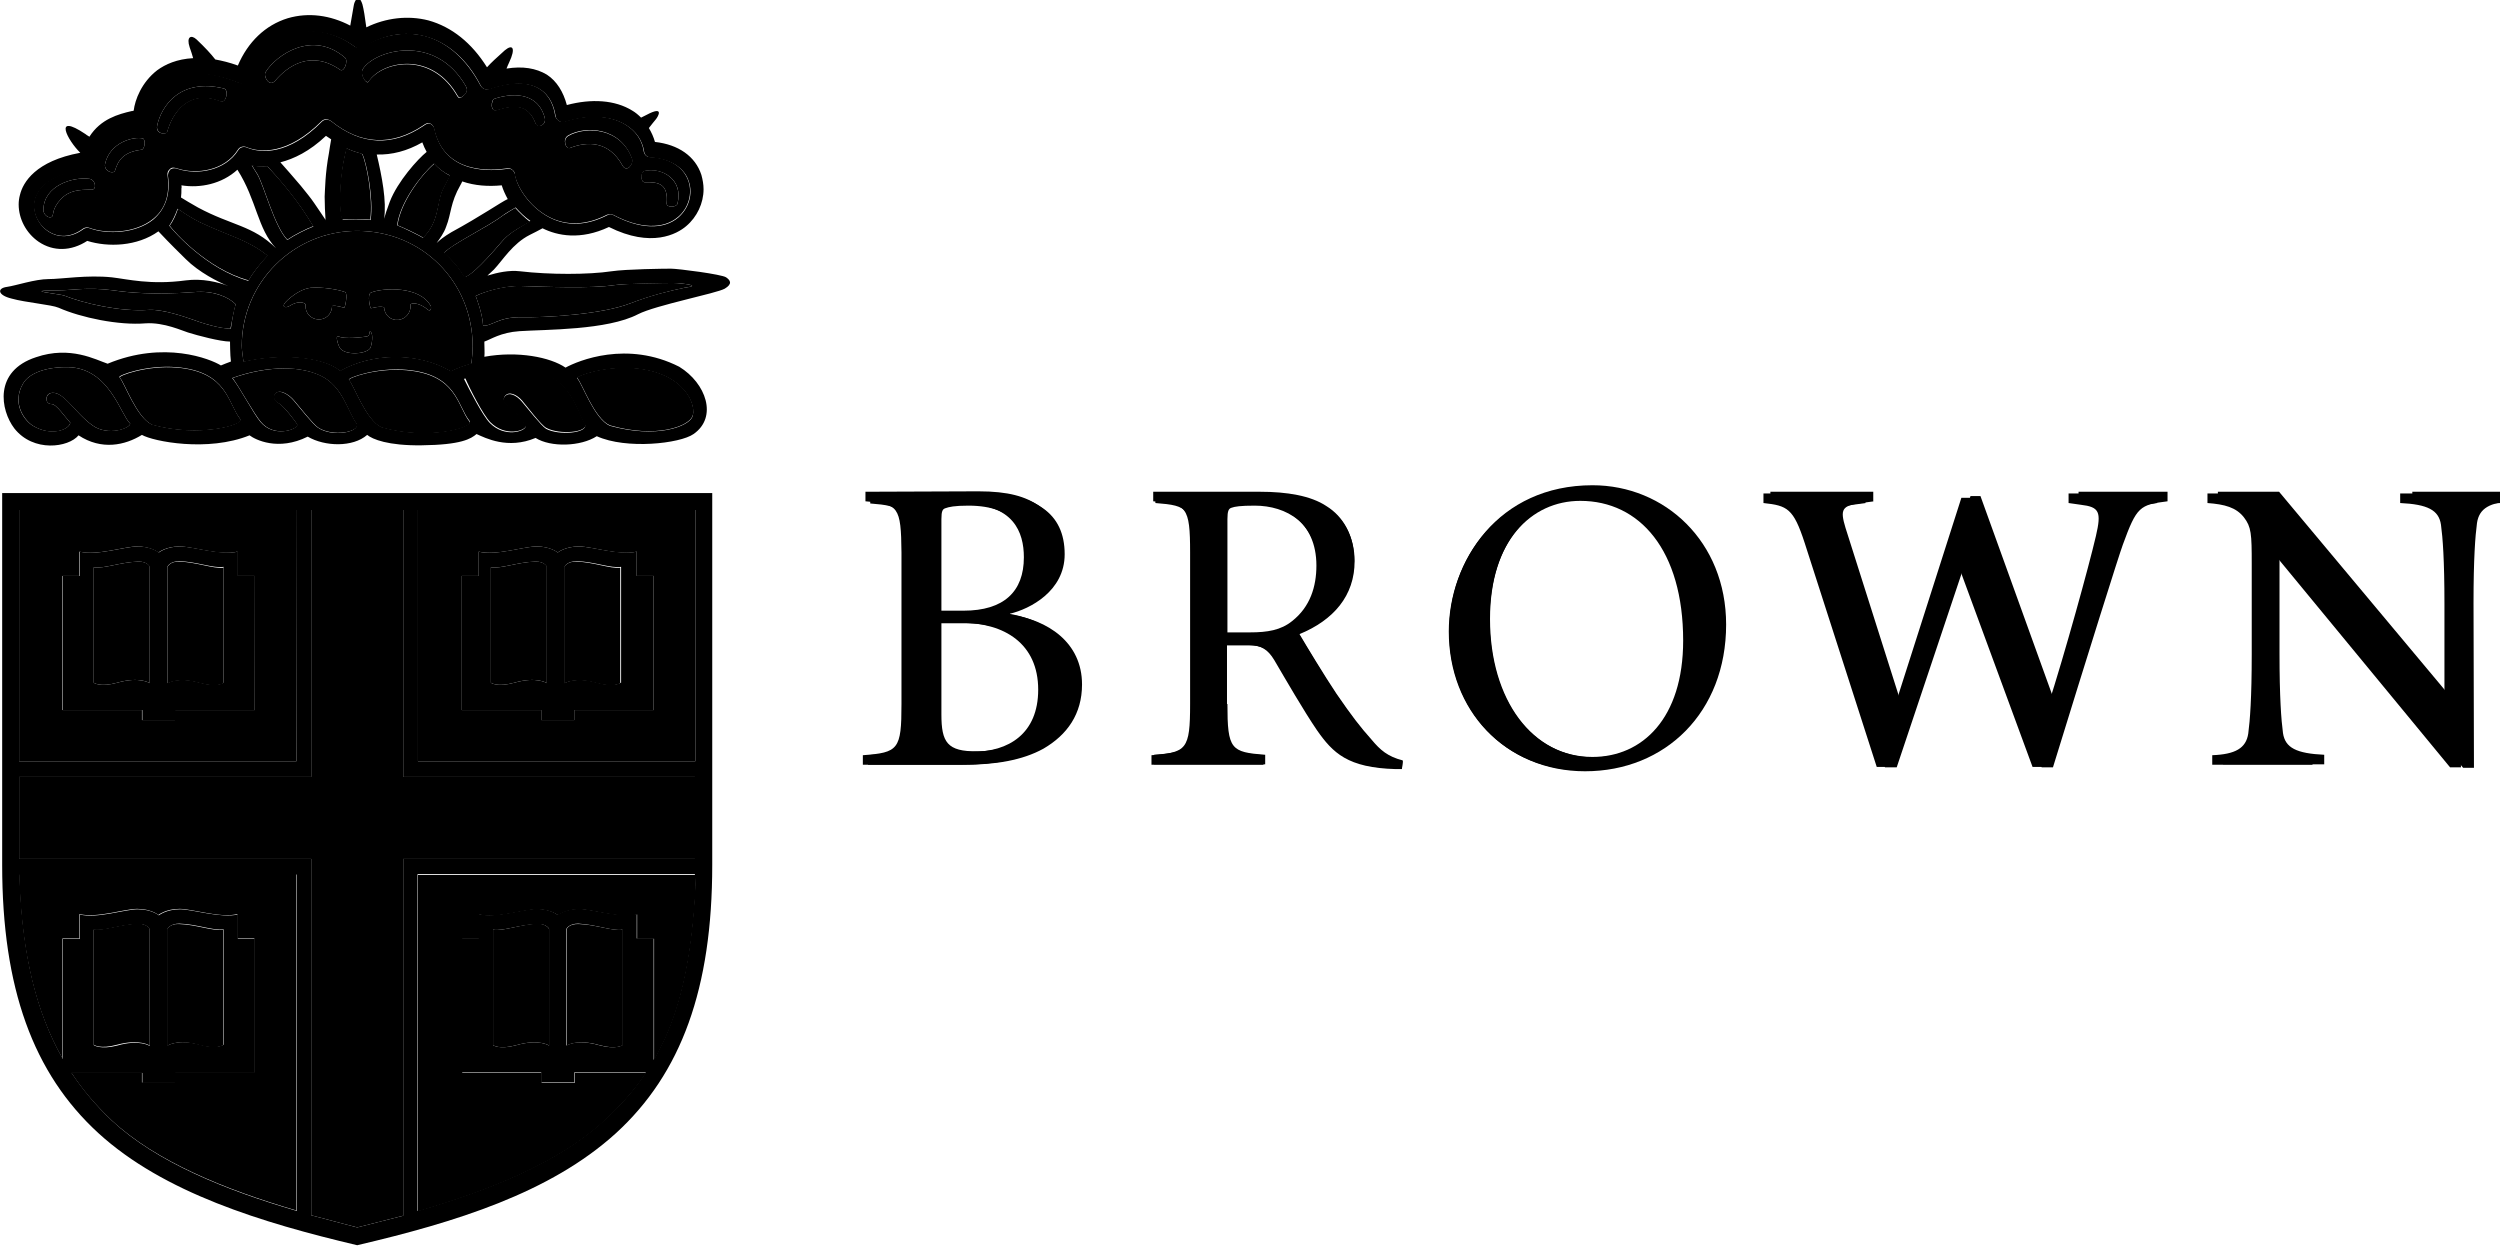 
<svg class="brown-logo" version="1.1" id="Layer_1" xmlns="http://www.w3.org/2000/svg" xmlns:xlink="http://www.w3.org/1999/xlink" x="0px" y="0px"
	 viewBox="0 0 576 287" style="enable-background:new 0 0 576 287;" xml:space="preserve">

<g id="Brown_Horizontal">
	<g class="st0">
		<path class="st1" d="M215.9,143.5v21.1c0,6.5,1.3,8.7,8.3,8.6c8.1,0,15-4.1,15-14.3c0-10.6-7.8-15.4-17.7-15.4L215.9,143.5
			L215.9,143.5z M215.9,140.7h6.1c9.3,0,13.9-4.4,13.9-12.3c0-5.8-2.4-12.3-13.9-12.3c-3.2,0-4.5,0.3-5.3,0.6
			c-0.6,0.2-0.9,0.6-0.9,2.5L215.9,140.7L215.9,140.7z M225.4,113.2c7,0,10.9,1.2,14.1,3.4c3.3,2.3,5,5.8,5,10.6
			c0,8.5-8,12.7-12.7,13.9v0.2c8.8,1.3,16.8,6.5,16.8,16.3c0,6.9-3.4,11.7-9,14.9c-5,2.7-11.1,3.7-18.5,3.7h-22.3V174
			c8.2-0.6,8.9-1.3,8.9-11.8v-34.9c-0.1-10.6-0.7-11.2-8.3-11.8v-2.2L225.4,113.2L225.4,113.2z"/>
		<path class="st1" d="M282.4,145.7h5.6c4,0,7.1-0.5,9.7-2.6c4.2-3.3,5.6-8,5.6-12.8c0-10.2-7.4-14.2-14.6-14.2
			c-3.3,0-4.7,0.2-5.4,0.5c-0.6,0.2-0.9,0.7-0.9,2.6L282.4,145.7L282.4,145.7z M282.4,162.2c0,10.5,0.8,11.2,8.7,11.8v2.2h-25.8V174
			c8.1-0.6,8.9-1.3,8.9-11.8v-34.9c0-10.6-0.8-11.2-8.5-11.8v-2.2h24.6c6.2,0,11.7,0.9,15.3,3.3c3.9,2.4,6.4,6.8,6.4,12.4
			c0,8-4.9,13.8-12.8,17c1.8,2.9,5.7,9.6,8.6,13.9c3.5,5.1,5.5,7.7,8.1,10.7c2,2.4,3.8,4,7.3,4.8l-0.2,1.8h-1.4
			c-11.1-0.3-14.5-3.7-18.2-9c-3-4.4-7.1-11.5-9.8-16.1c-1.5-2.5-3.1-3.5-6.1-3.5h-5.2v13.6H282.4z"/>
		<path class="st1" d="M364.4,115c-11.4,0-21.1,9.4-21.1,27.6c0,18.7,9.8,31.9,23.9,31.9c11.6,0,21.1-9,21.1-27
			C388.3,126.5,378.2,115,364.4,115 M397.7,143.9c0,20.2-14,33.8-32.5,33.8c-18.3,0-31.3-14-31.3-32.3c0-16.3,11.4-33.6,33-33.6
			C383.6,111.8,397.7,124.8,397.7,143.9"/>
		<path class="st1" d="M431.8,115.5l-3,0.4c-4.4,0.6-4.9,1.4-3.6,5.7l13.1,41.3h0.2l15.5-48.6h2.3l17.5,48.5h0.2
			c4-12.2,9.6-32.7,11.2-39.6c1.3-5.6,0.8-6.8-3.5-7.3l-2.8-0.4v-2.2h20.5v2.2c-6.4,0.8-7.1,1.2-10.3,10
			c-0.9,2.4-7.9,24.7-16.1,51.3h-2.6L453,129.4l-0.2,0.2L437,176.8h-2.7l-16.8-52c-2.6-8-4.1-8.7-9.6-9.3v-2.2h23.7v2.2H431.8z"/>
		<path class="st1" d="M570,176.9h-2.5l-42.1-51.1h-0.2v24.7c0,10.2,0.4,15.4,0.8,18.4c0.5,3.4,3.1,4.7,9.5,5v2.2h-23.3V174
			c5.3-0.2,7.8-1.6,8.3-5c0.4-3,0.8-8.2,0.8-18.4v-21c0-7-0.1-8.5-1.8-10.8c-1.9-2.3-4.5-3-8.5-3.3v-2.2h14.1l40.8,48.8h0.2v-23.2
			c0-10.2-0.4-15.4-0.8-18.4c-0.5-3.4-3.1-4.7-9.5-5v-2.2H579v2.2c-5.3,0.2-7.8,1.6-8.3,5c-0.4,3-0.8,8.2-0.8,18.4L570,176.9
			L570,176.9z"/>
	</g>
	<g>
		<path class="st2" d="M216.9,143.7v20.9c0,6.4,1.3,8.6,8.3,8.5c8.1,0,14.9-4,14.9-14.2c0-10.5-7.7-15.3-17.6-15.3h-5.6L216.9,143.7
			L216.9,143.7z M216.9,140.9h6.1c9.2,0,13.8-4.3,13.8-12.2c0-5.8-2.4-12.2-13.7-12.2c-3.2,0-4.5,0.3-5.3,0.6
			c-0.6,0.2-0.9,0.6-0.9,2.5L216.9,140.9L216.9,140.9z M226.3,113.7c6.9,0,10.9,1.2,14,3.4c3.3,2.3,5,5.8,5,10.6
			c0,8.5-8,12.6-12.6,13.7v0.2c8.7,1.2,16.6,6.4,16.6,16.1c0,6.8-3.4,11.6-8.9,14.8c-4.9,2.7-11.1,3.7-18.3,3.7H200V174
			c8.1-0.6,8.8-1.3,8.8-11.7v-34.6c-0.1-10.5-0.7-11.1-8.3-11.7v-2.2h25.8V113.7z"/>
		<path class="st2" d="M282.8,145.9h5.6c3.9,0,7-0.5,9.6-2.6c4.1-3.3,5.6-8,5.6-12.7c0-10.1-7.3-14.1-14.5-14.1
			c-3.3,0-4.6,0.2-5.4,0.5c-0.6,0.2-0.9,0.7-0.9,2.6L282.8,145.9L282.8,145.9z M282.8,162.2c0,10.5,0.8,11.1,8.7,11.7v2.2h-25.6
			v-2.2c8.1-0.6,8.8-1.3,8.8-11.7v-34.6c0-10.5-0.8-11.1-8.5-11.7v-2.2h24.4c6.1,0,11.6,0.9,15.2,3.3c3.8,2.4,6.3,6.7,6.3,12.3
			c0,8-4.9,13.6-12.7,16.8c1.7,2.9,5.7,9.5,8.5,13.7c3.5,5.1,5.5,7.7,8.1,10.6c2,2.4,3.7,3.9,7.2,4.8L323,177h-1.3
			c-11-0.3-14.4-3.7-18.1-8.9c-3-4.3-7-11.4-9.7-16c-1.5-2.5-3.1-3.4-6-3.4h-5.2v13.5L282.8,162.2L282.8,162.2z"/>
		<path class="st2" d="M364.1,115.4c-11.3,0-20.9,9.3-20.9,27.4c0,18.5,9.7,31.6,23.7,31.6c11.5,0,20.9-8.9,20.9-26.8
			C387.8,126.8,377.8,115.4,364.1,115.4 M397.1,144c0,20-13.9,33.5-32.3,33.5c-18.2,0-31-13.9-31-32c0-16.1,11.3-33.3,32.7-33.3
			C383.2,112.2,397.1,125.1,397.1,144"/>
		<path class="st2" d="M429.9,115.9l-3,0.4c-4.3,0.6-4.9,1.4-3.6,5.7l13,40.9h0.2l15.4-48.2h2.3l17.4,48.1h0.2
			c3.9-12.1,9.5-32.4,11.1-39.3c1.3-5.6,0.8-6.7-3.5-7.2l-2.8-0.4v-2.2H497v2.2c-6.3,0.8-7,1.2-10.2,9.9
			c-0.9,2.4-7.9,24.5-15.9,50.9h-2.6l-17.3-47l-0.2,0.2l-15.7,46.8h-2.7l-16.6-51.6c-2.6-8-4-8.6-9.5-9.2v-2.2h23.5v2.2L429.9,115.9
			L429.9,115.9z"/>
		<path class="st2" d="M567,176.8h-2.5l-41.7-50.6h-0.2v24.5c0,10.1,0.4,15.3,0.8,18.3c0.5,3.4,3.1,4.7,9.4,5v2.2h-23.1V174
			c5.3-0.2,7.8-1.6,8.3-5c0.4-3,0.8-8.2,0.8-18.3v-20.8c0-6.9-0.1-8.5-1.8-10.7c-1.8-2.3-4.4-3-8.4-3.3v-2.2h14l40.4,48.4h0.2v-23
			c0-10.1-0.4-15.3-0.8-18.2c-0.5-3.4-3.1-4.7-9.4-5v-2.2h23v2.2c-5.3,0.2-7.8,1.6-8.3,5c-0.4,3-0.8,8.2-0.8,18.2L567,176.8
			L567,176.8z"/>
	</g>
</g>
<g id="Shield_2_color_CMYK">
	<g>
		<g>
			<g>
				<g>
					<path class="st3" d="M58,38c0.3,0.5,0.7,1.2,1.3,2.1c1.5,2.5,3.9,12,6.9,15.1c1.6-1.1,4.4-2.5,6-3.1c-0.4-0.6-2.1-3.5-4-6
						c-3.6-4.8-6.3-7.4-6.6-7.8C60.7,38.4,59,38.4,58,38z"/>
					<path class="st3" d="M85.3,50.6c0.7-5-0.9-13.2-1.9-15.2c-1.2-0.3-2.5-0.7-3.6-1.3c-0.1,0.6-1.1,4-1.4,8.9
						c-0.2,2.6-0.1,6.7,0.4,7.6C80.4,50.5,83.1,50.4,85.3,50.6z"/>
					<path class="st3" d="M108.9,79.8c0-14.9-11.7-26.6-26.6-26.6c-14.7,0-26.6,11.9-26.6,26.6c0,0.7,0.2,2.1,0.4,3.6
						c7.6-1.8,17.8-1.5,22.3,2.1c7.3-4.2,17.8-4.4,25.5,0.1c1.5-0.8,3.1-1.3,4.7-1.8C108.8,82.3,108.9,80.8,108.9,79.8z M76.5,70.7
						c-0.1,1.7-1.5,3-3.2,2.9s-3-1.5-2.9-3.2v-0.3c-0.3-0.4-1.7-0.9-3.7,0.4c-1,0.6-2.2,0.2-0.4-1.4c1.9-1.7,3.7-2.6,5.3-2.8h0.1
						c2.7-0.2,6.2,0.4,7.8,1c0.7,0.3,0,3.6-0.2,3.6c-0.6-0.1-1.8-0.6-2.8-0.4L76.5,70.7z M85.4,80c-0.5,1.6-6.1,2.1-7.2,0
						c-0.4-0.8-1-2.9-0.2-2.5c1.2,0.7,5.7,0.2,6.6,0c0.8-0.2,0.3-1.2,0.7-1.1C85.9,76.6,85.9,78.5,85.4,80z M98.5,71.3
						c-1.4-1.2-3.2-1.7-3.9-1.2v0.2c0.1,1.7-1.1,3.2-2.8,3.4c-1.7,0.2-3.2-1.1-3.3-2.8v-0.1c-1.1-0.4-2.9,0.3-3.1,0.2
						c-0.1-0.1-0.9-3.2,0.1-3.6c2.7-1.1,11.3-1.6,13.8,3.2C99.4,71.1,99.2,71.9,98.5,71.3z"/>
					<path class="st3" d="M100.1,37.7c-3.1,2.6-7.9,9.1-8.5,14.2c1.5,0.6,5.3,2.4,5.9,2.9c3.8-3.8,3.1-8,4.6-11.2
						c0.7-1.4,1.3-2.5,1.6-3.1C102.4,39.8,101.1,38.9,100.1,37.7z"/>
					<path class="st3" d="M118.7,47.9c-0.7,0.4-2.3,1.4-2.9,1.8c-3.7,2.8-11.7,6.5-13.5,8.6c1.5,1.3,3.6,3.6,4.6,5.6
						c0.9,0,3.5-2.1,8.6-8.1c1.6-1.9,3.4-2.9,6.6-4.7C120.8,50.1,119.7,49,118.7,47.9z"/>
					<path class="st3" d="M54.3,70.1c-1.7-1.7-5.2-3.2-9.6-2.8c-9.2,0.7-15.2,0.1-18.6-0.4c-5.9-0.8-9.6,0-12.6,0
						c-9,0,0.3,0.8,1.3,1.2c4.2,1.7,12.8,3.8,19.5,3.3c3.3-0.2,8.8,1.8,9.7,2.1c2.4,0.9,6.8,2.3,9.1,2.2
						C53.3,74.7,53.9,71.5,54.3,70.1z"/>
					<path class="st3" d="M61.7,58.9c-4.6-3.7-8.8-4.5-15.6-7.7c-1.5-0.7-4.1-2.4-4.2-2.5c-0.2-0.1-0.5-0.3-0.9-0.6
						c-0.4,1.3-1.2,3-1.9,3.9c1,1.4,8.6,10,18.2,12.6C58.3,62.8,60,60.7,61.7,58.9z"/>
					<path class="st3" d="M158.4,65.5c-0.5-0.1-2.2-0.3-3.3-0.3c-1.5,0-11,0.1-13.6,0.5c-5.3,0.8-15.7,0.4-21.3,0.2
						c-4.2-0.2-9.1,1.5-10.6,2.3c0,0,1.6,4.1,1.7,6.8c1.8,0.3,3.5-2,8.7-1.9c5.3,0.1,18.5-0.6,25.2-3.2c5-1.9,9.2-2.9,12.5-3.6
						C158.9,66.1,160.6,65.9,158.4,65.5z"/>
				</g>
				<path class="st3" d="M39.2,38.9c0.4-0.4,1-0.3,1.6-0.1c4.5,1.5,11,0.5,14-4.3c0.4-0.7,1.3-0.9,2-0.6c3.1,1.3,9.5,1.8,17.3-6
					c0.6-0.6,1.5-0.5,2.2,0c6.8,5.5,14,5.8,21.2,1c0.4-0.3,1-0.7,1.5-0.5s0.9,0.6,1,1.2c2.3,10.7,13.4,9.7,16.8,9.2
					c0.4-0.1,0.9,0,1.2,0.3c0.4,0.3,0.6,0.6,0.6,1.1c0.4,2.5,3.1,7.3,7.9,9.8c4.1,2.1,8.6,1.9,13.3-0.5c0.5-0.2,1-0.2,1.5,0
					c6,3.2,11.5,3.4,14.9,0.5c2.4-2,3.4-5.4,2.4-8.3c-1.1-3.2-4.3-5.3-8.8-5.5c-0.8,0-1.4-0.6-1.5-1.4c-0.4-2.6-1.9-4.7-4.2-6.1
					c-3.6-2.2-8.8-2.4-14-0.7c-0.5,0.2-1,0.1-1.4-0.2c-0.4-0.3-0.7-0.7-0.8-1.2c-0.3-2-1.2-4.7-3.7-6.2c-2.6-1.6-6.6-1.6-11.5,0.1
					c-0.8,0.3-1.6-0.1-2-0.8c-3.2-6-7.6-10-12.8-11.4C93.2,7.1,88,8,83.6,10.8c-0.6,0.4-1.3,0.3-1.9-0.1C77.3,7.4,72,6.3,67.2,7.8
					c-4.7,1.4-8.2,5.1-10,10.3c-0.1,0.4-0.5,0.8-0.9,0.9c-0.4,0.2-0.9,0.2-1.3,0c-7.2-2.9-13-2.8-16.9,0.2c-3.4,2.6-4.4,6.7-4.2,7.9
					c0.1,0.8-0.4,1.6-1.2,1.8L31,29.3c-4,0.9-8.1,1.8-9.3,8.2c-0.1,0.7-0.7,1.2-1.4,1.3C13.5,39.5,9,42.1,8,45.9
					c-0.7,2.7,0.6,5.7,3,7.3c2.5,1.7,5.4,1.5,8.1-0.5c0.4-0.3,1-0.4,1.5-0.2c4.1,1.5,10.6,1.2,14.6-2c2.9-2.3,4-5.7,3.4-10.1
					C38.5,39.8,38.7,39.3,39.2,38.9z M148.5,39.4c4.1-0.9,9,2,7.6,7.5c-0.2,0.9-2.5,1-2.5,0c0.4-4.6-1.9-5-5-4.9
					C147.5,42,147.6,39.6,148.5,39.4z M130.9,31.2c4-2.3,12.1-1.9,14.7,5.4c0.4,1.2-1.2,3.3-2.2,1.5c-3.1-5.6-8-5.6-12.1-4
					C130.3,34.4,129.5,32,130.9,31.2z M113.8,22.8c3.7-1.3,10-1.9,11.7,4.3c0.5,1.7-1.6,2.5-2.1,1.3c-1.7-4.5-4.9-4.3-8.8-3.1
					C112.8,26,113.2,23,113.8,22.8z M83.6,15.9c2.7-4.3,16.6-8.4,23.7,3.9c0.8,1.3-0.3,2.1-1.1,2.7c-0.6,0.4-0.9-0.5-1.3-1.1
					c-6.1-9.6-17-7.1-20-2.6C84.5,19.6,82.9,17.2,83.6,15.9z M61.2,16.6c2.4-3.9,10.8-9.8,18.3-3.3c0.8,0.7-0.2,3.4-1.1,2.8
					c-6.8-4.7-12.1-0.9-15,2.5C62,20.2,60.6,17.5,61.2,16.6z M21.1,43.7c-2.8,0-5.1,0.1-7.1,2.2c-2.1,2.3-1.6,3.6-2,4
					c-0.6,0.6-2.1-0.4-2-1.6c0.1-5.5,6.7-7.6,10.6-7.1C22,41.4,22.4,43.7,21.1,43.7z M32.6,34.5c-4.2,0.5-5.4,2.5-6.1,4.8
					c-0.3,0.9-2.6,0.2-2.3-1.5c1.1-5.1,6.7-6.4,8.7-5.9C33.6,32.1,33.4,34.4,32.6,34.5z M36.2,29c0.9-4.5,5.3-11.1,15.4-8.6
					c1.2,0.3,0.5,3.5-0.8,2.9c-7.4-2.9-11.1,2.7-12.3,7.1C38.3,31.1,35.8,30.9,36.2,29z"/>
				<g>
					<path class="st3" d="M15.7,84.6c-4.9-0.1-9,1.3-10.4,3.8C2.6,93,5.8,97,7.6,98.1c4.3,2.6,8.3,0.9,8.6-0.7
						c-1.2-1.3-3.2-4.3-4.3-4.3c-1.6,0-1.5-2.2-0.3-2.5c2.8-0.9,5.6,4.5,9.7,7.4c3.6,2.6,8.7,0.7,8.7-0.4
						C27.8,95.6,25.2,84.8,15.7,84.6z"/>
					<path class="st3" d="M113,97.3c3.4,3.4,8,2,8.2,0.8c-0.4-0.7-2.5-3.8-3.8-4.5c-1-0.6-1.7-1.5-1.1-2.3c0.9-1.3,2.8-0.4,4,1
						s4.4,5.7,5.6,6.3c3,1.6,9.5,1.1,9-0.9c-1.8-2.9-3.1-8.7-8.4-11.2c-5.6-2.6-12.8-2-19.4,0.4C108.2,89.5,111.3,95.6,113,97.3z"/>
					<path class="st3" d="M73.8,86.5c-5.6-2.6-13.5-1.8-20.2,0.6c1.8,2.5,4.9,8.2,6.5,10.1c3.1,3.7,8.3,1.8,8.5,0.7
						c-0.4-0.7-3.2-4.3-4.2-4.9s-1.6-1.5-1-2.2c0.9-1.3,3.1,0,4.3,1.4c1.2,1.4,4.5,5.6,5.6,6.3c3.3,2.2,9.5,1.1,9-0.8
						C80.1,94.9,79.1,89,73.8,86.5z"/>
				</g>
			</g>
			<g>
				<g>
					<path class="st3" d="M31.8,129.4c-4,0.1-7.9,1.7-10.2,1.3v26.6c0,0,1.4,1.1,5.4,0c5.2-1.5,7.5,0.1,7.5,0.1v-26.9
						C34.5,130.5,33.9,129.3,31.8,129.4z"/>
					<path class="st3" d="M46,240.8c4,1.1,5.4,0,5.4,0v-26.6c-2.3,0.4-6.2-1.2-10.2-1.3c-2.1-0.1-2.7,1.2-2.7,1.2V241
						C38.6,240.9,40.9,239.3,46,240.8z"/>
					<path class="st3" d="M132.8,129.4c-2.1-0.1-2.8,1.2-2.8,1.2v26.9c0,0,2.3-1.6,7.5-0.1c4,1.1,5.4,0,5.4,0v-26.6
						C140.7,131.1,136.8,129.5,132.8,129.4z"/>
					<path class="st3" d="M41.3,129.4c-2.1-0.1-2.7,1.2-2.7,1.2v26.9c0,0,2.3-1.6,7.5-0.1c4,1.1,5.4,0,5.4,0v-26.6
						C49.2,131.1,45.3,129.5,41.3,129.4z"/>
					<path class="st3" d="M34.5,240.9V214c0,0-0.6-1.2-2.7-1.2c-4,0.1-7.9,1.7-10.2,1.3v26.6c0,0,1.4,1.1,5.4,0
						C32.2,239.3,34.5,240.9,34.5,240.9z"/>
					<path class="st3" d="M130.6,214v26.9c0,0,2.3-1.6,7.5-0.1c4,1.1,5.4,0,5.4,0v-26.6c-2.3,0.4-6.2-1.2-10.1-1.3
						C131.1,212.8,130.6,214,130.6,214z"/>
					<path class="st3" d="M123.3,129.4c-4,0.1-7.9,1.7-10.2,1.3v26.6c0,0,1.4,1.1,5.4,0c5.2-1.5,7.5,0.1,7.5,0.1v-26.9
						C126,130.5,125.4,129.3,123.3,129.4z"/>
					<path class="st3" d="M113.6,214.2v26.6c0,0,1.4,1.1,5.4,0c5.2-1.5,7.5,0.1,7.5,0.1V214c0,0-0.6-1.2-2.7-1.2
						C119.8,213,115.9,214.6,113.6,214.2z"/>
				</g>
				<g>
					<path class="st3" d="M160.2,117.5H96.3v57.9h63.9L160.2,117.5L160.2,117.5z M150.6,163.6h-18.3v2.3h-7.6v-2.3h-18.3v-30.9h3.9
						v-5.6c4,1,10.5-1.2,13.3-1.2c3.2,0,4.9,1.4,4.9,1.4s1.7-1.4,4.9-1.4c2.9,0,9.4,2.2,13.3,1.2v5.6h3.9V163.6z"/>
					<path class="st3" d="M68.4,117.5h-64v57.9h63.9L68.4,117.5L68.4,117.5z M58.7,163.6H40.3v2.3h-7.6v-2.3H14.4v-30.9h3.9v-5.6
						c4,1,10.5-1.2,13.3-1.2c3.2,0,4.9,1.4,4.9,1.4s1.7-1.4,4.9-1.4c2.9,0,9.4,2.2,13.3,1.2v5.6h3.9L58.7,163.6L58.7,163.6z"/>
					<path class="st3" d="M96.3,279.1c16.1-4.7,32.1-10.9,42.9-20.8c3.8-3.5,7-7.1,9.7-11.1h-16.5v2.3h-7.6v-2.3h-18.3v-30.9h3.9
						v-5.6c4,1,10.4-1.2,13.3-1.2c3.2,0,4.9,1.4,4.9,1.4s1.7-1.4,4.9-1.4c2.9,0,9.4,2.2,13.3,1.2v5.6h3.9v28
						c5.9-10.2,8.7-22.6,9.6-40.1l-0.1-2.6H96.3V279.1z"/>
					<path class="st3" d="M14.4,243.9v-27.7h3.9v-5.6c4,1,10.4-1.2,13.3-1.2c3.2,0,4.9,1.4,4.9,1.4s1.7-1.4,4.9-1.4
						c2.9,0,9.4,2.2,13.3,1.2v5.6h3.9v30.9H40.3v2.3h-7.6v-2.3H16.4c2.6,4,5.7,7.6,9.3,11c10.2,9.5,26.2,16,42.6,20.8v-77.6H4.4
						l0.1,2.5C5.2,219.9,8.2,233,14.4,243.9z"/>
				</g>
			</g>
		</g>
		<g>
			<g>
				<path d="M167.3,63.9c-1-0.7-11.1-2-12.7-2c-1.5,0-10.3,0.1-13.7,0.6c-5.3,0.8-14.3,0.8-21.1,0c-2.5-0.3-5.2,0.3-7.5,1
					c0.4-0.4,0.9-0.8,1.5-1.4c2-2.1,4.3-6,8.3-8c1-0.5,2-1,2.9-1.5c3.4,1.7,8.7,2.8,15.3-0.3c9.8,4.9,15.7,1.6,17.8-0.2
					c2.5-2.1,4-5.3,4-8.5c0-1.1-0.2-2.2-0.5-3.3c-1.4-4.3-5.3-7-10.7-7.6c-0.3-1.1-0.8-2.2-1.4-3.2c0.6-0.8,1.2-1.5,1.6-2
					c0.5-0.6,2.1-3.3-2.2-1c-0.2,0.1-0.6,0.3-1.2,0.6c-0.6-0.6-1.3-1.2-2-1.6c-4-2.5-9.5-2.8-15.1-1.3c-0.8-3-2.3-5.5-4.6-7
					c-2.5-1.5-5.6-2-9.3-1.4c0.2-0.5,0.4-1,0.6-1.4c1.6-3.4,0.8-4.3-1-2.8c-1.9,1.7-3.2,2.9-4.1,3.9c-3.5-5.6-8.1-9.3-13.5-10.8
					C94,3.5,88.9,4.1,84.4,6.3C84.1,4,83.8,2.1,83.5,1c-0.9-2.8-1.9-0.6-2,0.3c-0.2,1.2-0.5,2.8-0.8,4.6c-4.6-2.4-9.6-3.1-14.4-1.7
					c-5.2,1.6-9.2,5.5-11.5,10.9c-1.9-0.7-3.6-1.1-5.2-1.4c-1-1.3-2.4-2.8-4.3-4.6c-1.3-1.2-2.4-0.6-1.6,1.8
					c0.3,0.9,0.6,1.7,0.8,2.5c-3.7,0.2-6.4,1.4-8.3,2.8c-3.6,2.8-5.1,6.8-5.4,9.3c-0.2,0.1-0.5,0.1-0.5,0.1c-3,0.7-7.1,1.8-9.7,5.9
					c-0.5-0.3-0.8-0.5-0.9-0.6c-7.6-5.1-4.1,1.5-1.2,4.3C8.2,37.1,5.3,42,4.6,44.9c-0.2,0.7-0.3,1.5-0.3,2.2c0,3.3,1.7,6.6,4.6,8.6
					c3.4,2.3,7.5,2.2,11.2-0.2c4.8,1.5,11.5,1.3,16.4-2.2c2.8,3,5.1,5.2,6.3,6.4c3,3,7.5,5.3,9.8,6.2c-2.3-0.9-6-1.8-9.8-1.3
					c-8.1,1.1-13.5-0.3-17-0.7c-5.7-0.6-11.6,0.4-14.6,0.4c-3.1,0-7.5,1.5-9.6,1.8c-2.3,0.3-2.2,1.9,1.1,2.7
					c3.2,0.9,9.2,1.4,10.8,2.1c5.2,2.3,13.9,4.1,20,3.6c4.3-0.3,8.7,1.8,9.8,2.1c2.2,0.7,7.5,2.1,9.7,2.1c0-0.1,0,3.1,0.2,4.6
					c-0.8,0.3-1.6,0.6-2.3,0.9c-2.4-1.5-13.1-5.8-26.1-0.4c-2.7-0.9-8.6-4.2-16.5-1.5c-9.8,3.2-8.2,12.2-5,16.4
					c4.4,5.6,12.5,4.4,14.8,1.6c5.3,3.5,10.7,2.3,14.6-0.1c2.6,1.5,15.2,4,24.8,0.1c1.3,1,6.6,3.7,13.4,0.3
					c3.9,2.3,10.4,2.5,13.7-0.4c1.2,1,4.8,2.5,12.5,2.4c9.2-0.1,11.4-1.5,12.7-2.6c2,0.9,7.2,3.6,13.6,0.9c3.5,2.2,10.4,2,14.1-0.4
					c6.8,3.1,19.2,1.7,22.3-0.5c5.6-3.9,2.9-11.7-3.3-15.5c-12-6.1-23.3-1.4-26.2,0.2c-3.5-2.4-11-3.9-18.7-2.5c0.1-0.9,0-2,0-3.1
					c0-0.1,0-0.2,0-0.4c1.5-0.5,3.7-2.1,8.1-2.4c6-0.4,20.2-0.2,27.3-3.9c4.1-2.1,18.1-4.8,20-5.9C168.8,65.4,168.3,64.6,167.3,63.9
					z M115.6,55.7c-5.1,6-7.7,8.1-8.6,8.1c-1-2-3.2-4.3-4.6-5.6c1.8-2,9.8-5.8,13.5-8.6c0.5-0.4,2.2-1.4,2.9-1.8
					c1,1.1,2.1,2.2,3.4,3.1C119,52.8,117.2,53.8,115.6,55.7z M41.8,42.7c4.3,0.7,9.3-0.3,12.9-3.6c4.5,7.1,4.6,13.6,8.9,18.1
					c-5.4-5.3-10.2-5.2-18-9.4c-1.3-0.7-3.4-2-3.9-2.3l0,0c0.1-0.7,0.1-1.3,0.1-2.1C41.9,43.1,41.8,42.9,41.8,42.7z M75,50.6
					l0.1,0.2c0,0-2.4-3.6-2.7-4c-0.8-1.2-1.9-2.5-3.1-4c-1.9-2.2-3.5-4.1-4.7-5.4c3.1-0.8,6.7-2.5,10.5-6.1c0.4,0.3,0.8,0.5,1.2,0.8
					c-0.2,1.2-0.4,2.3-0.5,3.1c-0.9,4.8-0.9,8.5-1,10.1C74.8,46.9,74.9,49.2,75,50.6z M68.2,46.2c1.9,2.5,3.6,5.4,4,6
					c-1.6,0.6-4.4,2-6,3.1c-3-3.1-5.4-12.6-6.9-15.1c-0.6-1-1-1.6-1.3-2.1c1,0.4,2.7,0.3,3.7,0.3C62,38.8,64.6,41.4,68.2,46.2z
					 M82.3,53.2c14.9,0,26.6,11.7,26.6,26.6c0,1-0.1,2.5-0.3,3.9c-1.6,0.5-3.2,1-4.7,1.8c-7.7-4.5-18.2-4.2-25.5-0.1
					c-4.5-3.6-14.6-3.9-22.3-2.1c-0.2-1.4-0.4-2.9-0.4-3.6C55.7,65.1,67.6,53.2,82.3,53.2z M78.5,43.1c0.3-4.9,1.2-8.3,1.4-8.9
					c1,0.5,2.3,0.9,3.6,1.3c1,2.1,2.6,10.3,1.9,15.2c-2.2-0.2-4.9-0.2-6.4,0C78.4,49.7,78.3,45.7,78.5,43.1z M102,43.6
					c-1.5,3.2-0.7,7.4-4.6,11.2c-0.5-0.4-4.4-2.3-5.9-2.9c0.6-5.1,5.4-11.5,8.5-14.2c1,1.1,2.3,2.1,3.6,2.7
					C103.3,41.1,102.7,42.2,102,43.6z M106.1,42.6c0.1-0.2,0.3-0.5,0.4-0.8c2.9,1,6,1.2,9.1,0.9c0.3,1,0.8,2.1,1.4,3.2
					c0,0,0,0-0.1,0c-1.5,0.7-6.1,3.9-12.9,7.6c-1.7,1-2.8,1.9-3.4,2.5c0.7-1,1.7-2.3,2.2-3.8C104,49.2,103.7,46.8,106.1,42.6z
					 M89.8,46.5c-0.7,1.9-1,2.8-1.3,3.9c0.6-4-0.5-9.8-1.7-14.8c3.5,0.1,7-0.8,10.5-2.8c0.3,0.8,0.6,1.5,1,2.2
					C96.3,36.6,91.6,41.8,89.8,46.5z M35.3,50.6c-4,3.2-10.6,3.5-14.6,2c-0.5-0.2-1.1-0.1-1.5,0.2c-2.7,2-5.7,2.1-8.1,0.5
					s-3.7-4.7-3-7.3c1-3.8,5.5-6.3,12.4-7c0.7-0.1,1.3-0.6,1.4-1.3c1.2-6.3,5.3-7.3,9.3-8.2l1.7-0.4c0.8-0.2,1.3-1,1.2-1.8
					C34,26.1,35,22,38.3,19.4c3.9-3,9.7-3.1,16.9-0.2c0.4,0.2,0.9,0.2,1.3,0c0.4-0.2,0.7-0.5,0.9-0.9c1.8-5.2,5.4-8.8,10-10.3
					c4.8-1.5,10.1-0.4,14.5,2.9c0.5,0.4,1.3,0.4,1.9,0.1c4.3-3,9.5-3.9,14.2-2.6c5.2,1.4,9.7,5.3,12.8,11.4c0.4,0.7,1.2,1,2,0.8
					c4.9-1.7,8.9-1.7,11.5-0.1c2.5,1.5,3.4,4.2,3.7,6.2c0.1,0.5,0.3,0.9,0.8,1.2c0.4,0.3,0.9,0.3,1.4,0.2c5.2-1.7,10.4-1.5,14,0.7
					c2.3,1.4,3.8,3.5,4.2,6.1c0.1,0.8,0.7,1.3,1.5,1.4c4.5,0.3,7.8,2.3,8.8,5.5c1,2.9,0,6.2-2.4,8.3c-3.4,2.9-8.9,2.7-14.9-0.5
					c-0.5-0.3-1-0.3-1.5,0c-4.7,2.4-9.2,2.6-13.3,0.5c-4.8-2.5-7.6-7.3-7.9-9.8c-0.1-0.4-0.3-0.8-0.6-1.1c-0.4-0.3-0.8-0.4-1.2-0.3
					c-3.4,0.5-14.5,1.5-16.8-9.2c-0.1-0.5-0.5-1-1-1.2S98,28.7,97.6,29c-7.2,4.8-14.3,4.5-21.2-1c-0.6-0.5-1.6-0.6-2.2,0
					c-7.8,7.9-14.2,7.3-17.3,6c-0.7-0.3-1.6-0.1-2,0.6c-3,4.8-9.5,5.8-14,4.3c-0.5-0.2-1.1-0.2-1.6,0.1c-0.4,0.4-0.6,0.9-0.6,1.5
					C39.3,44.8,38.1,48.2,35.3,50.6z M39,52c0.7-1,1.5-2.7,1.9-3.9c0.4,0.3,0.8,0.5,0.9,0.6c0.1,0.1,2.7,1.8,4.2,2.5
					c6.7,3.2,11,4,15.6,7.7c-1.7,1.8-3.4,4-4.4,5.8C47.6,62,40.1,53.4,39,52z M44,73.5c-0.9-0.3-6.4-2.3-9.7-2.1
					c-6.7,0.5-15.3-1.6-19.5-3.3c-1.1-0.4-10.3-1.2-1.3-1.2c3,0,6.6-0.8,12.6,0c3.5,0.5,9.5,1.1,18.6,0.4c4.5-0.4,7.9,1.1,9.6,2.8
					c-0.5,1.4-1,4.6-1.1,5.6C50.8,75.8,46.4,74.4,44,73.5z M21.3,98c-4.1-2.9-6.8-8.3-9.7-7.4c-1.2,0.4-1.3,2.5,0.3,2.5
					c1.1,0,3.1,3,4.3,4.3c-0.3,1.6-4.4,3.2-8.6,0.7c-1.9-1.1-5-5.1-2.3-9.7c1.4-2.5,5.5-3.9,10.4-3.8c9.5,0.2,12.1,11,14.3,13
					C30,98.6,24.9,100.6,21.3,98z M35,97.8c-3.6-1.6-6.4-9.8-7.5-10.9c-0.4-0.4,6.3-2.9,13.2-2.3c11.7,1,11.7,8.2,14.6,11.9
					C56.4,97.8,45.9,100.9,35,97.8z M73.2,98.5c-1.1-0.7-4.4-4.9-5.6-6.3s-3.4-2.7-4.3-1.4c-0.6,0.8,0,1.7,1,2.2
					c1.1,0.6,3.9,4.2,4.2,4.9c-0.2,1.1-5.4,3-8.5-0.7c-1.6-1.9-4.6-7.7-6.5-10.1c6.6-2.4,14.6-3.2,20.2-0.6
					c5.4,2.5,6.3,8.4,8.5,11.2C82.7,99.6,76.5,100.8,73.2,98.5z M87.9,98.4c-3.6-1.6-6.4-9.8-7.5-10.9c-0.4-0.4,6.3-2.9,13.2-2.3
					c11.7,1,11.7,8.2,14.6,11.8C109.2,98.4,98.7,101.5,87.9,98.4z M146.2,84.9c11.7,1,14.4,8.7,13.3,11.2c-1,2.2-8.2,5-19,2
					c-3.6-1.6-6.4-9.8-7.5-10.9C132.6,86.7,139.4,84.3,146.2,84.9z M126.4,86.7c5.4,2.5,6.6,8.3,8.4,11.2c0.5,1.9-6,2.5-9,0.9
					c-1.1-0.7-4.4-4.9-5.6-6.3s-3-2.4-4-1c-0.6,0.8,0.1,1.7,1.1,2.3c1.3,0.7,3.4,3.8,3.8,4.5c-0.2,1.1-4.8,2.6-8.2-0.8
					c-1.7-1.7-4.8-7.8-6-10.2C113.6,84.8,120.8,84.1,126.4,86.7z M157.7,66.3c-3.4,0.7-7.6,1.7-12.5,3.6c-6.7,2.6-19.8,3.3-25.2,3.2
					c-5.1-0.1-6.9,2.2-8.7,1.9c-0.1-2.8-1.7-6.8-1.7-6.8c1.5-0.8,6.4-2.4,10.6-2.3c5.7,0.2,16,0.6,21.3-0.2
					c2.6-0.4,12.1-0.4,13.6-0.5c1.1,0,2.8,0.2,3.3,0.3C160.6,65.9,158.9,66.1,157.7,66.3z"/>
				<g>
					<path d="M21.1,43.7c-2.8,0-5.1,0.1-7.1,2.2c-2.1,2.3-1.6,3.6-2,4c-0.6,0.6-2.1-0.4-2-1.6c0.1-5.5,6.7-7.6,10.6-7.1
						C22,41.4,22.4,43.7,21.1,43.7"/>
					<path d="M32.6,34.5c-4.2,0.5-5.4,2.5-6.1,4.8c-0.3,0.9-2.6,0.2-2.3-1.5c1.1-5.1,6.7-6.4,8.7-5.9C33.6,32.1,33.4,34.4,32.6,34.5
						"/>
					<path d="M50.8,23.4c-7.4-2.9-11.1,2.7-12.3,7.1c-0.2,0.6-2.6,0.4-2.3-1.5c0.9-4.5,5.3-11.1,15.4-8.6
						C52.8,20.8,52.1,23.9,50.8,23.4"/>
					<path d="M78.4,16.1c-6.8-4.7-12.1-0.9-15,2.5c-1.4,1.6-2.8-1.1-2.2-2c2.4-3.9,10.8-9.8,18.3-3.3C80.3,14,79.3,16.7,78.4,16.1"
						/>
					<path d="M106.3,22.4c-0.6,0.4-0.9-0.5-1.3-1.1c-6.1-9.6-17-7.1-20-2.6c-0.6,0.9-2.2-1.5-1.4-2.8c2.7-4.3,16.6-8.4,23.7,3.9
						C108.1,21.1,107.1,21.9,106.3,22.4"/>
					<path d="M123.4,28.5c-1.7-4.5-4.9-4.3-8.8-3.1c-1.8,0.6-1.3-2.4-0.8-2.6c3.7-1.3,10-1.9,11.7,4.3
						C126,28.8,123.8,29.7,123.4,28.5"/>
					<path d="M143.4,38.1c-3.1-5.6-8-5.6-12.1-4c-0.9,0.4-1.8-2-0.3-2.8c4-2.3,12.1-1.9,14.7,5.4C146,37.8,144.4,39.9,143.4,38.1"/>
					<path d="M156.1,46.9c-0.2,0.9-2.5,1-2.5,0c0.4-4.6-1.9-5-5-4.9c-1.1,0-1.1-2.4-0.2-2.6C152.5,38.4,157.5,41.4,156.1,46.9"/>
				</g>
				<g>
					<path d="M76.5,70.7c-0.1,1.7-1.5,3-3.2,2.9s-3-1.5-2.9-3.2v-0.3c-0.3-0.4-1.7-0.9-3.7,0.4c-1,0.6-2.2,0.2-0.4-1.4
						c1.9-1.7,3.7-2.6,5.3-2.8h0.1c2.7-0.2,6.2,0.4,7.8,1c0.7,0.3,0,3.6-0.2,3.6c-0.6-0.1-1.8-0.6-2.8-0.4L76.5,70.7"/>
					<path d="M85.4,80c-0.5,1.6-6.1,2.1-7.2,0c-0.4-0.8-1-2.9-0.2-2.5c1.2,0.7,5.7,0.2,6.6,0c0.8-0.2,0.3-1.2,0.7-1.1
						C85.9,76.6,85.9,78.5,85.4,80"/>
					<path d="M98.5,71.3c-1.4-1.2-3.2-1.7-3.9-1.2v0.2c0.1,1.7-1.1,3.2-2.8,3.4c-1.7,0.2-3.2-1.1-3.3-2.8v-0.1
						c-1.1-0.4-2.9,0.3-3.1,0.2c-0.1-0.1-0.9-3.2,0.1-3.6c2.7-1.1,11.3-1.6,13.8,3.2C99.4,71.1,99.2,71.9,98.5,71.3"/>
				</g>
			</g>
			<g>
				<path d="M96.3,117.5h63.9v57.9H96.3V117.5z M4.4,117.5h63.9v57.9H4.4V117.5z M68.4,279c-16.5-4.8-32.4-11.3-42.6-20.8
					c-3.6-3.4-6.7-7.1-9.3-11h16.3v2.3h7.6v-2.3h18.3v-30.9h-3.9v-5.6c-4,0.9-10.4-1.2-13.3-1.2c-3.2,0-4.9,1.4-4.9,1.4
					s-1.6-1.4-4.9-1.4c-2.9,0-9.4,2.2-13.3,1.2v5.6h-3.9V244c-6.2-10.9-9.2-24-9.9-40l-0.1-2.5h63.9V279z M21.6,240.8v-26.6
					c2.3,0.4,6.2-1.2,10.2-1.3c2.1-0.1,2.7,1.2,2.7,1.2V241c0,0-2.3-1.6-7.5-0.1C23.1,241.9,21.6,240.8,21.6,240.8z M38.6,240.9V214
					c0,0,0.6-1.2,2.7-1.2c4,0.1,7.9,1.7,10.2,1.3v26.6c0,0-1.4,1.1-5.4,0C40.9,239.3,38.6,240.9,38.6,240.9z M92.9,280.1l-10.6,2.7
					L71.7,280v-82.1H4.4V179h67.3v-61.5h21.2V179h67.2v18.9H92.9V280.1z M150.6,244.2v-28h-3.9v-5.6c-4,0.9-10.4-1.2-13.3-1.2
					c-3.2,0-4.9,1.4-4.9,1.4s-1.6-1.4-4.9-1.4c-2.9,0-9.4,2.2-13.3,1.2v5.6h-3.9v30.9h18.3v2.3h7.6v-2.3h16.5
					c-2.7,4-5.8,7.6-9.7,11.1c-10.8,9.9-26.8,16.1-42.9,20.8v-77.6h63.9l0.1,2.6C159.3,221.6,156.5,234,150.6,244.2z M143.4,214.2
					v26.6c0,0-1.4,1.1-5.4,0c-5.2-1.5-7.5,0.1-7.5,0.1V214c0,0,0.6-1.2,2.7-1.2C137.3,213,141.2,214.6,143.4,214.2z M126.5,214v26.9
					c0,0-2.3-1.6-7.5-0.1c-4,1.1-5.4,0-5.4,0v-26.6c2.3,0.4,6.2-1.2,10.2-1.3C125.9,212.8,126.5,214,126.5,214z M0.5,113.6v85.7
					c0,28.3,7.1,48,22.2,61.8c15,13.7,37.6,20.6,59.6,25.8c22.6-5.3,44.4-12,59.6-25.8c15.1-13.8,22.2-33.4,22.2-61.8v-85.7
					L0.5,113.6L0.5,113.6z"/>
				<path d="M54.8,132.7v-5.6c-4,0.9-10.4-1.2-13.3-1.2c-3.2,0-4.9,1.4-4.9,1.4s-1.6-1.4-4.9-1.4c-2.9,0-9.4,2.2-13.3,1.2v5.6h-3.9
					v30.9h18.3v2.3h7.6v-2.3h18.3v-30.9H54.8z M34.5,157.4c0,0-2.3-1.6-7.5-0.1c-4,1.1-5.4,0-5.4,0v-26.6c2.3,0.4,6.2-1.2,10.2-1.3
					c2.1-0.1,2.7,1.2,2.7,1.2V157.4z M51.5,157.3c0,0-1.4,1.1-5.4,0c-5.2-1.5-7.5,0.1-7.5,0.1v-26.9c0,0,0.6-1.2,2.7-1.2
					c4,0.1,7.9,1.7,10.2,1.3V157.3z"/>
				<path d="M146.7,132.7v-5.6c-4,0.9-10.4-1.2-13.3-1.2c-3.2,0-4.9,1.4-4.9,1.4s-1.6-1.4-4.9-1.4c-2.9,0-9.4,2.2-13.3,1.2v5.6h-3.9
					v30.9h18.3v2.3h7.6v-2.3h18.3v-30.9H146.7z M126,157.4c0,0-2.3-1.6-7.5-0.1c-4,1.1-5.4,0-5.4,0v-26.6c2.3,0.4,6.2-1.2,10.2-1.3
					c2.1-0.1,2.7,1.2,2.7,1.2L126,157.4z M143,157.3c0,0-1.4,1.1-5.4,0c-5.2-1.5-7.5,0.1-7.5,0.1v-26.9c0,0,0.6-1.2,2.8-1.2
					c4,0.1,7.9,1.7,10.2,1.3v26.7L143,157.3L143,157.3z"/>
			</g>
		</g>
		<g>
			<polygon class="st4" points="71.7,280 82.3,282.8 92.9,280.1 92.9,197.9 160.2,197.9 160.2,179 92.9,179 92.9,117.5 71.7,117.5
				71.7,179 4.4,179 4.4,197.9 71.7,197.9 			"/>
			<g>
				<path class="st4" d="M40.8,84.7c-6.9-0.6-13.6,1.9-13.2,2.3c1.1,1.1,3.9,9.3,7.5,10.9c10.8,3,21.3,0,20.3-1.3
					C52.5,92.9,52.4,85.7,40.8,84.7z"/>
				<path class="st4" d="M93.6,85.3c-6.9-0.6-13.6,1.8-13.2,2.3c1.1,1.1,3.9,9.3,7.5,10.9c10.8,3.1,21.3,0,20.3-1.3
					C105.3,93.5,105.3,86.3,93.6,85.3z"/>
				<path class="st4" d="M140.5,98c10.8,3.1,18,0.2,19-2c1.2-2.5-1.6-10.2-13.3-11.2c-6.9-0.6-13.6,1.8-13.2,2.3
					C134.1,88.2,136.9,96.4,140.5,98z"/>
			</g>
		</g>
	</g>
</g>
</svg>
